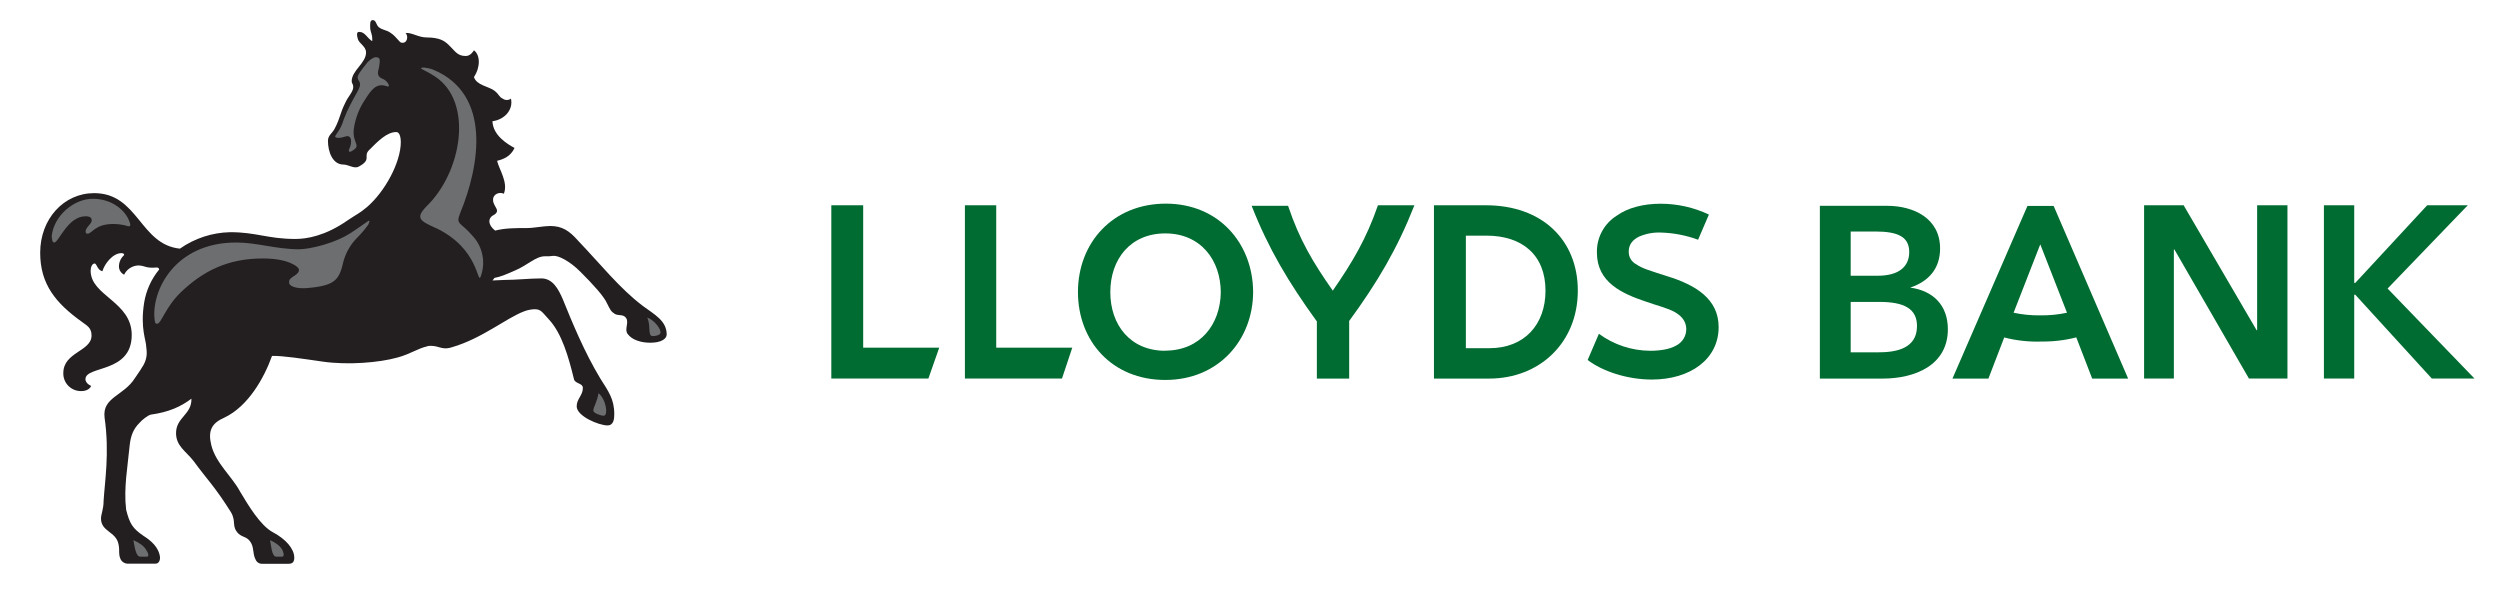 <?xml version="1.0" encoding="UTF-8"?>
<svg width="55px" height="13px" viewBox="0 0 55 13" version="1.1" xmlns="http://www.w3.org/2000/svg" xmlns:xlink="http://www.w3.org/1999/xlink">
    <title>E9CB53E7-278A-4340-9153-32E684A10AF2</title>
    <defs>
        <filter color-interpolation-filters="auto" id="filter-1">
            <feColorMatrix in="SourceGraphic" type="matrix" values="0 0 0 0 1 0 0 0 0 1 0 0 0 0 1 0 0 0 1 0"></feColorMatrix>
        </filter>
    </defs>
    <g id="Desktop" stroke="none" stroke-width="1" fill="none" fill-rule="evenodd">
        <g id="3a-Sign-in" transform="translate(-151, -845)">
            <g id="lloyds" transform="translate(18, 834)" filter="url(#filter-1)">
                <g transform="translate(133.884, 11.442)">
                    <g id="Group-3" transform="translate(17.405, 4.038)" fill="#006C32" fill-rule="nonzero">
                        <path d="M11.032,1.914 C11.462,1.292 11.767,0.783 12.026,0.036 L12.828,0.036 C12.455,0.986 12.014,1.733 11.393,2.581 L11.393,3.849 L10.682,3.849 L10.682,2.592 C10.06,1.733 9.62,0.997 9.247,0.048 L10.049,0.048 C10.297,0.793 10.603,1.303 11.032,1.914" id="Path"></path>
                        <path d="M18.391,1.597 C18.041,1.484 17.837,1.427 17.713,1.337 C17.606,1.284 17.539,1.173 17.543,1.054 C17.543,0.895 17.634,0.794 17.769,0.726 C17.919,0.661 18.081,0.63 18.244,0.636 C18.526,0.643 18.805,0.697 19.069,0.794 L19.307,0.24 C18.974,0.083 18.612,0.002 18.244,0.002 C17.86,0.002 17.521,0.093 17.283,0.262 C17.002,0.437 16.835,0.746 16.843,1.077 C16.843,1.733 17.396,1.981 17.939,2.162 C18.165,2.242 18.402,2.298 18.561,2.388 C18.719,2.479 18.809,2.603 18.809,2.761 C18.809,2.916 18.721,3.056 18.583,3.124 C18.447,3.203 18.232,3.237 18.017,3.237 C17.611,3.235 17.215,3.105 16.887,2.863 L16.639,3.44 C16.967,3.689 17.509,3.87 18.052,3.87 C18.888,3.87 19.521,3.429 19.521,2.716 C19.521,2.095 19.013,1.789 18.391,1.597" id="Path"></path>
                        <path d="M14.48,3.18 L13.96,3.18 L13.96,0.704 L14.412,0.704 C15.203,0.704 15.712,1.133 15.712,1.914 C15.712,2.659 15.249,3.18 14.48,3.18 M14.401,0.036 L13.258,0.036 L13.258,3.849 L14.468,3.849 C15.588,3.849 16.423,3.054 16.423,1.914 C16.423,0.794 15.632,0.036 14.4,0.036" id="Shape"></path>
                        <path d="M23.037,3.271 L22.426,3.271 L22.426,2.162 L23.059,2.162 C23.602,2.162 23.885,2.311 23.885,2.694 C23.885,3.203 23.398,3.271 23.037,3.271 M22.426,0.613 L22.969,0.613 C23.477,0.613 23.714,0.737 23.714,1.065 C23.714,1.393 23.476,1.586 23.024,1.586 L22.426,1.586 L22.426,0.613 Z M23.738,1.846 L23.738,1.846 C24.145,1.71 24.393,1.427 24.393,0.986 C24.393,0.319 23.805,0.048 23.229,0.048 L21.748,0.048 L21.748,3.849 L23.129,3.849 C23.841,3.849 24.564,3.555 24.564,2.763 C24.564,2.232 24.236,1.916 23.739,1.848" id="Shape"></path>
                        <polygon id="Path" points="32.035 0.036 31.368 0.036 31.368 2.784 31.356 2.784 29.751 0.036 28.881 0.036 28.881 3.847 29.536 3.847 29.536 1.009 29.548 1.009 31.187 3.847 32.035 3.847"></polygon>
                        <polygon id="Path" points="34.238 1.868 36.002 0.036 35.109 0.036 33.527 1.744 33.504 1.744 33.504 0.036 32.837 0.036 32.837 3.847 33.504 3.847 33.504 2.004 33.527 2.004 35.21 3.847 36.149 3.847"></polygon>
                        <polygon id="Path" points="2.939 3.847 5.075 3.847 5.301 3.169 3.628 3.169 3.628 0.036 2.939 0.036"></polygon>
                        <polygon id="Path" points="0 3.847 2.136 3.847 2.374 3.169 0.701 3.169 0.701 0.036 0 0.036"></polygon>
                        <path d="M7.347,3.237 C6.579,3.237 6.138,2.671 6.138,1.947 C6.138,1.224 6.579,0.655 7.347,0.655 C8.127,0.655 8.568,1.244 8.568,1.956 C8.557,2.658 8.116,3.234 7.347,3.234 M7.359,0 C6.194,0 5.426,0.859 5.426,1.945 C5.426,3.019 6.171,3.879 7.347,3.879 C8.511,3.879 9.28,3.008 9.28,1.934 C9.269,0.859 8.511,0 7.359,0" id="Shape"></path>
                        <path d="M26.597,3.033 C26.864,3.039 27.13,3.009 27.389,2.942 L27.739,3.849 L28.53,3.849 L26.891,0.05 L26.315,0.05 L24.665,3.849 L25.456,3.849 L25.804,2.944 C26.062,3.011 26.328,3.041 26.595,3.035 M26.595,2.458 C26.398,2.461 26.202,2.441 26.01,2.4 L26.597,0.895 L27.185,2.4 C26.992,2.441 26.795,2.461 26.597,2.458" id="Shape"></path>
                    </g>
                    <g id="Group-2" fill-rule="nonzero">
                        <path d="M13.252,6.284 C13.512,6.477 13.783,6.612 13.783,6.917 C13.783,7.008 13.67,7.098 13.422,7.098 C13.23,7.098 13.024,7.042 12.925,6.906 C12.846,6.807 12.959,6.658 12.891,6.556 C12.835,6.465 12.722,6.51 12.643,6.465 C12.553,6.408 12.544,6.375 12.474,6.239 C12.406,6.08 12.169,5.821 11.886,5.538 C11.649,5.3 11.4,5.176 11.287,5.187 C11.226,5.196 11.165,5.199 11.104,5.196 C10.901,5.196 10.731,5.389 10.437,5.513 C10.233,5.603 10.12,5.649 9.996,5.671 L9.951,5.728 L10.211,5.717 C10.459,5.717 10.776,5.683 11.025,5.683 C11.273,5.683 11.398,5.909 11.5,6.147 C11.692,6.622 11.974,7.311 12.325,7.888 C12.494,8.16 12.63,8.329 12.63,8.669 C12.63,8.77 12.619,8.917 12.481,8.917 C12.289,8.917 11.803,8.713 11.803,8.498 C11.803,8.329 11.939,8.261 11.939,8.091 C11.939,7.989 11.78,8.001 11.746,7.91 C11.622,7.401 11.475,6.892 11.193,6.587 C11.044,6.429 11.023,6.361 10.876,6.361 C10.798,6.364 10.722,6.379 10.65,6.406 C10.252,6.555 9.723,7.005 9.056,7.198 C8.807,7.277 8.762,7.13 8.502,7.175 L8.525,7.175 C8.31,7.22 8.152,7.345 7.858,7.424 C7.46,7.536 6.772,7.593 6.219,7.514 C5.821,7.457 5.315,7.378 5.1,7.389 C4.93,7.864 4.58,8.498 4.049,8.747 C3.766,8.871 3.687,9.041 3.766,9.357 C3.868,9.755 4.218,10.036 4.399,10.375 C4.569,10.658 4.84,11.12 5.122,11.269 C5.405,11.419 5.59,11.633 5.59,11.826 C5.59,11.916 5.557,11.961 5.466,11.961 L4.89,11.961 C4.826,11.966 4.766,11.93 4.74,11.871 C4.662,11.722 4.718,11.588 4.605,11.452 C4.526,11.362 4.469,11.385 4.367,11.303 C4.198,11.134 4.322,11.043 4.198,10.828 C3.836,10.252 3.678,10.116 3.373,9.698 C3.203,9.482 2.989,9.37 2.989,9.087 C2.989,8.736 3.339,8.68 3.327,8.329 C3.101,8.499 2.842,8.623 2.433,8.68 C2.377,8.691 2.241,8.793 2.185,8.861 C2.049,8.996 1.993,9.144 1.97,9.347 C1.925,9.822 1.834,10.297 1.891,10.772 C1.97,11.077 2.027,11.179 2.275,11.348 C2.434,11.45 2.615,11.597 2.637,11.824 C2.637,11.88 2.615,11.959 2.535,11.959 L1.915,11.959 C1.86,11.954 1.81,11.925 1.779,11.88 C1.711,11.756 1.756,11.676 1.723,11.529 C1.666,11.247 1.338,11.258 1.338,10.964 C1.338,10.873 1.395,10.761 1.395,10.58 C1.417,10.182 1.53,9.528 1.417,8.748 C1.36,8.295 1.835,8.272 2.084,7.877 C2.233,7.651 2.183,7.741 2.276,7.583 C2.367,7.413 2.344,7.289 2.333,7.185 C2.333,7.049 2.197,6.778 2.288,6.212 C2.332,5.947 2.445,5.697 2.616,5.489 C2.616,5.477 2.616,5.443 2.559,5.443 C2.311,5.466 2.311,5.398 2.152,5.398 C2.021,5.405 1.904,5.483 1.847,5.601 C1.781,5.569 1.738,5.505 1.733,5.432 C1.73,5.339 1.766,5.248 1.833,5.184 C1.867,5.15 1.833,5.127 1.788,5.127 C1.595,5.127 1.415,5.365 1.369,5.525 C1.257,5.503 1.245,5.355 1.2,5.355 C1.143,5.355 1.11,5.434 1.11,5.513 C1.11,6.068 2.014,6.192 2.014,6.927 C2.014,7.776 0.996,7.595 0.996,7.9 C0.996,7.956 1.042,8.013 1.121,8.049 C1.087,8.128 0.996,8.162 0.906,8.162 C0.8,8.165 0.697,8.124 0.622,8.049 C0.546,7.974 0.506,7.871 0.509,7.765 C0.509,7.301 1.13,7.29 1.13,6.939 C1.13,6.769 1.031,6.724 0.927,6.645 C0.339,6.227 0,5.808 0,5.118 C0,4.373 0.52,3.807 1.187,3.807 C2.159,3.807 2.193,4.938 3.074,5.028 C3.399,4.8 3.785,4.674 4.182,4.666 C4.758,4.666 5.007,4.815 5.617,4.815 C5.866,4.815 6.273,4.748 6.76,4.408 C6.94,4.284 7.019,4.259 7.189,4.114 C7.573,3.786 7.934,3.142 7.934,2.678 L7.934,2.701 C7.934,2.552 7.9,2.463 7.834,2.463 C7.631,2.463 7.437,2.656 7.235,2.861 C7.099,2.997 7.303,3.065 7.009,3.223 C6.907,3.279 6.783,3.178 6.67,3.178 C6.433,3.178 6.331,2.895 6.331,2.658 C6.331,2.533 6.421,2.499 6.48,2.386 C6.604,2.149 6.593,2.058 6.706,1.832 C6.773,1.674 6.898,1.572 6.887,1.458 C6.887,1.413 6.853,1.391 6.853,1.346 C6.853,1.108 7.169,0.948 7.169,0.712 C7.169,0.576 7.02,0.52 6.989,0.418 C6.957,0.317 6.977,0.283 6.977,0.283 C6.989,0.26 7,0.26 7.022,0.26 C7.147,0.26 7.192,0.396 7.305,0.464 C7.316,0.305 7.26,0.271 7.26,0.158 C7.26,0.102 7.248,0 7.316,0 C7.395,0 7.384,0.102 7.452,0.158 C7.542,0.226 7.621,0.215 7.712,0.283 C7.836,0.362 7.904,0.497 7.949,0.497 C8.074,0.52 8.108,0.362 8.04,0.283 C8.175,0.271 8.322,0.382 8.503,0.382 C8.786,0.382 8.887,0.462 8.944,0.507 C9.125,0.665 9.159,0.79 9.362,0.79 C9.462,0.79 9.521,0.699 9.543,0.665 C9.679,0.764 9.692,1.027 9.543,1.253 C9.6,1.434 9.859,1.457 9.984,1.547 C10.108,1.638 10.083,1.683 10.176,1.728 C10.23,1.768 10.303,1.768 10.357,1.728 C10.413,1.977 10.21,2.192 9.95,2.225 C9.961,2.542 10.289,2.734 10.436,2.813 C10.346,3.005 10.188,3.062 10.052,3.096 C10.097,3.288 10.3,3.571 10.201,3.82 C10.11,3.775 9.963,3.82 9.963,3.956 C9.963,4.114 10.167,4.193 9.952,4.303 C9.861,4.36 9.839,4.496 10.008,4.631 C10.234,4.575 10.45,4.575 10.709,4.575 C10.868,4.575 11.071,4.53 11.218,4.53 C11.478,4.53 11.636,4.629 11.828,4.847 C12.315,5.355 12.755,5.91 13.252,6.283" id="Path" fill="#231F20"></path>
                        <path d="M0.309,4.893 C0.409,4.893 0.603,4.316 0.999,4.316 C1.112,4.316 1.134,4.362 1.134,4.407 C1.134,4.486 0.999,4.556 0.999,4.655 C0.998,4.668 1.002,4.68 1.011,4.688 C1.02,4.697 1.032,4.702 1.044,4.7 C1.134,4.7 1.214,4.486 1.598,4.486 C1.693,4.485 1.788,4.496 1.881,4.52 C1.926,4.531 2.016,4.576 1.971,4.452 C1.881,4.18 1.574,3.931 1.157,3.931 C0.741,3.931 0.298,4.304 0.253,4.757 C0.264,4.836 0.264,4.893 0.309,4.893" id="Path" fill="#6D6E70"></path>
                        <path d="M7.544,1.297 C7.431,1.252 7.408,1.195 7.453,1.049 C7.476,0.899 7.487,0.834 7.42,0.822 C7.363,0.8 7.284,0.845 7.205,0.924 C7.137,1.015 7.024,1.139 6.99,1.229 C6.956,1.354 7.103,1.331 7.001,1.535 C6.82,1.863 6.775,1.942 6.685,2.168 C6.606,2.417 6.549,2.451 6.504,2.53 C6.447,2.598 6.572,2.609 6.707,2.564 C6.856,2.508 6.865,2.688 6.809,2.813 C6.764,2.903 6.798,2.937 6.922,2.836 C7.035,2.745 6.865,2.677 6.9,2.394 C6.932,2.163 7.017,1.942 7.148,1.748 C7.284,1.534 7.396,1.375 7.623,1.454 C7.713,1.5 7.668,1.355 7.544,1.296" id="Path" fill="#6D6E70"></path>
                        <path d="M12.395,8.704 C12.44,8.704 12.452,8.648 12.452,8.591 C12.452,8.467 12.384,8.286 12.282,8.207 C12.26,8.388 12.169,8.512 12.169,8.591 C12.169,8.648 12.338,8.704 12.395,8.704" id="Path" fill="#6D6E70"></path>
                        <path d="M13.478,6.952 C13.546,6.952 13.648,6.929 13.648,6.872 C13.648,6.77 13.489,6.589 13.354,6.544 C13.444,6.725 13.354,6.952 13.478,6.952" id="Path" fill="#6D6E70"></path>
                        <path d="M8.685,4.565 C9.669,5.018 9.612,5.843 9.692,5.64 C9.806,5.331 9.736,4.985 9.511,4.745 C9.239,4.429 9.138,4.508 9.239,4.248 C9.669,3.208 9.94,1.636 8.652,1.093 C8.502,1.036 8.38,1.036 8.38,1.059 C8.38,1.082 8.516,1.127 8.685,1.24 C9.545,1.806 9.273,3.358 8.493,4.103 C8.245,4.363 8.369,4.42 8.685,4.567" id="Path" fill="#6D6E70"></path>
                        <path d="M5.317,11.806 C5.385,11.806 5.351,11.704 5.328,11.657 C5.272,11.555 5.159,11.487 5.057,11.441 C5.08,11.541 5.091,11.804 5.192,11.804 L5.317,11.804" id="Path" fill="#6D6E70"></path>
                        <path d="M2.344,11.806 C2.412,11.806 2.367,11.704 2.333,11.657 C2.276,11.555 2.152,11.487 2.05,11.441 C2.073,11.541 2.096,11.804 2.199,11.804 L2.346,11.804" id="Path" fill="#6D6E70"></path>
                        <path d="M5.95,5.888 C6.492,5.832 6.583,5.707 6.674,5.3 C6.73,5.103 6.836,4.924 6.981,4.78 C7.069,4.693 7.148,4.598 7.219,4.497 C7.241,4.441 7.264,4.407 7.219,4.418 C7.162,4.463 6.97,4.588 6.891,4.644 C6.506,4.916 5.919,5.042 5.693,5.042 C5.196,5.042 4.766,4.893 4.313,4.893 C2.957,4.893 2.448,5.956 2.516,6.578 C2.528,6.68 2.539,6.68 2.573,6.68 C2.663,6.68 2.754,6.318 3.092,5.99 C3.589,5.514 4.133,5.244 4.901,5.244 C5.455,5.244 5.693,5.425 5.693,5.493 C5.693,5.628 5.455,5.642 5.478,5.775 C5.466,5.832 5.591,5.933 5.952,5.888" id="Path" fill="#6D6E70"></path>
                    </g>
                </g>
            </g>
        </g>
    </g>
</svg>
